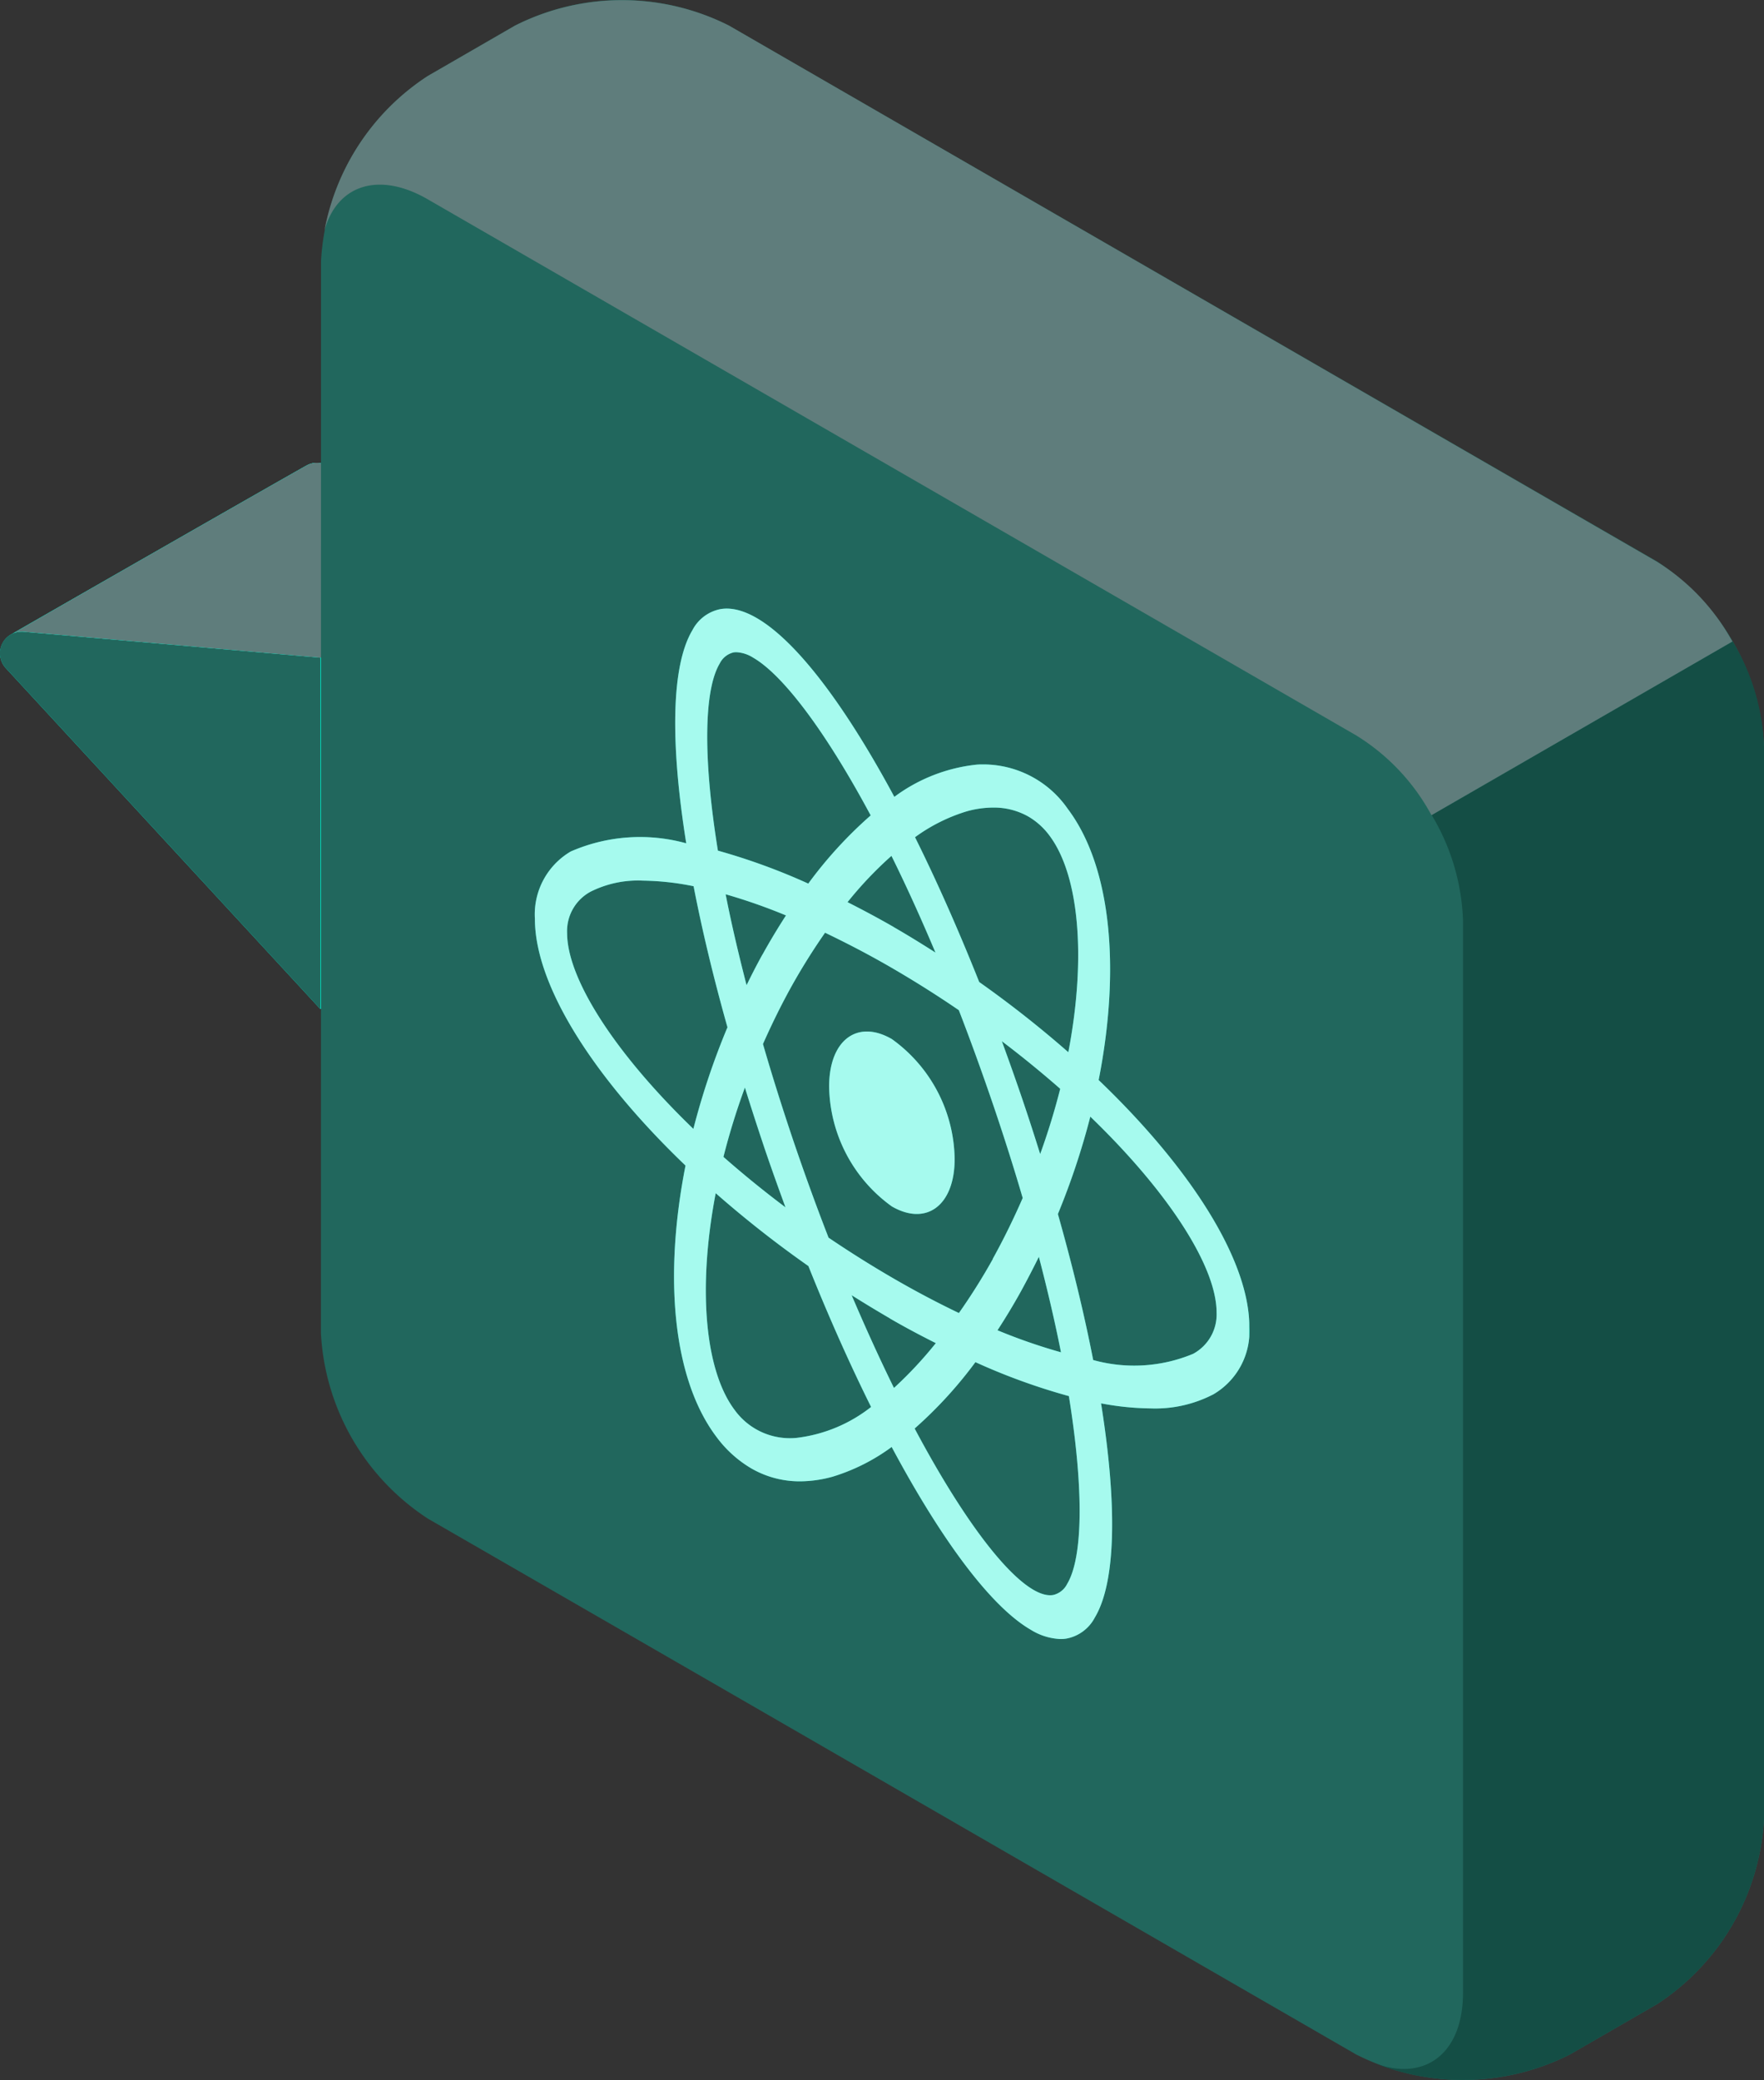 <svg id="Grupo_70689" data-name="Grupo 70689" xmlns="http://www.w3.org/2000/svg" xmlns:xlink="http://www.w3.org/1999/xlink" width="57.147" height="67.389" viewBox="0 0 57.147 67.389">
  <rect x="0" y="0" width="57.147" height="67.389" fill="#333333" stroke="none"/>
  <defs>
    <clipPath id="clip-path">
      <rect id="Rectángulo_8340" data-name="Rectángulo 8340" width="57.147" height="67.389" fill="none"/>
    </clipPath>
    <clipPath id="clip-path-2">
      <rect id="Rectángulo_8339" data-name="Rectángulo 8339" width="57.147" height="67.389" transform="translate(0 0)" fill="none"/>
    </clipPath>
    <clipPath id="clip-path-3">
      <rect id="Rectángulo_8338" data-name="Rectángulo 8338" width="23.153" height="33.386" transform="translate(17.318 19.713)" fill="none"/>
    </clipPath>
  </defs>
  <g id="Grupo_70668" data-name="Grupo 70668" clip-path="url(#clip-path)">
    <g id="Grupo_70667" data-name="Grupo 70667">
      <g id="Grupo_70666" data-name="Grupo 70666" clip-path="url(#clip-path-2)">
        <path id="Trazado_157903" data-name="Trazado 157903" d="M19.947,27.223V15.837L10.335,15a.683.683,0,0,0-.4.081c-.372.2-9.472,5.41-9.591,5.481a.705.705,0,0,0-.156,1.084l10.19,11.046Z" fill="#00f2cf"/>
        <path id="Trazado_157904" data-name="Trazado 157904" d="M10.379,32.692.189,21.646a.7.7,0,0,1,.578-1.178l9.612.838Z" fill="#21675d"/>
        <path id="Trazado_157905" data-name="Trazado 157905" d="M19.943,15.833l-9.564,5.476L.765,20.467a.727.727,0,0,0-.331.049c.768-.453,9.151-5.249,9.5-5.436A.672.672,0,0,1,10.338,15Z" fill="#00f2cf"/>
        <path id="Trazado_157906" data-name="Trazado 157906" d="M19.943,15.833l-9.564,5.476L.765,20.467a.727.727,0,0,0-.331.049c.768-.453,9.151-5.249,9.5-5.436A.672.672,0,0,1,10.338,15Z" fill="#5f7d7c"/>
        <path id="Trazado_157907" data-name="Trazado 157907" d="M10.4,8.459a7.66,7.66,0,0,1,3.465-6L16.683.829a7.656,7.656,0,0,1,6.929,0l30.07,17.362a7.659,7.659,0,0,1,3.465,6V58.93a7.661,7.661,0,0,1-3.465,6l-2.821,1.629a7.664,7.664,0,0,1-6.93,0l-8.877-5.126L23.515,54.769,13.861,49.2a7.656,7.656,0,0,1-3.464-6Z" fill="#21675d"/>
        <path id="Trazado_157908" data-name="Trazado 157908" d="M57.147,58.93a7.657,7.657,0,0,1-3.465,6L50.861,66.56a7.741,7.741,0,0,1-6.338.279c1.631.617,2.873-.3,2.873-2.279V29.822a7.092,7.092,0,0,0-1.014-3.415l9.75-5.629a7.083,7.083,0,0,1,1.015,3.415Z" fill="#144e45"/>
        <path id="Trazado_157909" data-name="Trazado 157909" d="M10.51,7.474c.4-1.471,1.746-1.94,3.346-1.018L43.933,23.824a6.871,6.871,0,0,1,2.441,2.586l9.747-5.625A6.988,6.988,0,0,0,53.68,18.2L23.619.83a7.706,7.706,0,0,0-6.935,0L13.856,2.463A7.64,7.64,0,0,0,10.51,7.474" fill="#5f7d7c"/>
        <path id="Trazado_157910" data-name="Trazado 157910" d="M35.592,34.992c.71-3.6.415-6.907-1-8.786a3.333,3.333,0,0,0-2.716-1.44c-.083,0-.166,0-.249.008a5.415,5.415,0,0,0-2.654,1.043c-2.03-3.776-4.016-6.1-5.433-6.1a1.254,1.254,0,0,0-.2.017,1.308,1.308,0,0,0-.908.682c-.685,1.145-.724,3.631-.2,6.906a5.608,5.608,0,0,0-3.743.265,2.363,2.363,0,0,0-1.16,2.182c0,2.17,1.912,5.151,4.879,7.993-.71,3.6-.416,6.908,1,8.787a3.805,3.805,0,0,0,1.126,1.021,3.123,3.123,0,0,0,1.586.422,3.99,3.99,0,0,0,1.06-.152,6.337,6.337,0,0,0,1.907-.961c1.613,3.016,3.215,5.176,4.508,5.923a1.963,1.963,0,0,0,.967.3,1.158,1.158,0,0,0,.2-.018,1.308,1.308,0,0,0,.908-.682c.687-1.149.725-3.647.2-6.936a9.008,9.008,0,0,0,1.594.163,4.083,4.083,0,0,0,2.049-.458,2.362,2.362,0,0,0,1.161-2.182c0-2.17-1.911-5.152-4.878-7.994m-3.431,5.794a19.9,19.9,0,0,1-1.1,1.751c-.663-.318-1.361-.682-2.1-1.11s-1.445-.873-2.123-1.332q-.586-1.506-1.147-3.159-.547-1.625-.978-3.115c.275-.62.577-1.241.918-1.856a20.512,20.512,0,0,1,1.094-1.75c.667.32,1.365.679,2.11,1.109Q30,32,31.063,32.728q.578,1.494,1.14,3.147.516,1.525.929,2.938c-.288.659-.609,1.319-.971,1.973m.981-5.11c-.224-.662-.454-1.308-.686-1.943.671.508,1.3,1.024,1.891,1.542-.175.693-.391,1.4-.649,2.115-.177-.565-.36-1.135-.556-1.714m-4.185-5.64c-.508-.293-1.006-.557-1.5-.808a12.282,12.282,0,0,1,1.423-1.5c.471.952.948,2,1.426,3.134-.443-.283-.892-.56-1.351-.825m-4.251.882c-.182.328-.353.661-.518,1-.269-1.044-.5-2.032-.678-2.946a18.109,18.109,0,0,1,1.955.685c-.259.4-.514.822-.759,1.265m.043,6.216c.227.671.462,1.327.7,1.976-.716-.537-1.386-1.085-2.01-1.634a22.383,22.383,0,0,1,.695-2.247c.194.627.4,1.261.614,1.9m4.082,5.581c.5.291,1,.554,1.489.8a12.955,12.955,0,0,1-1.356,1.452q-.682-1.388-1.371-3.005.61.385,1.238.75m4.25-.882q.3-.549.577-1.112c.287,1.1.527,2.136.717,3.094a18.27,18.27,0,0,1-2.057-.714c.261-.4.517-.823.763-1.268M31.723,31.816c-.678-1.7-1.377-3.278-2.08-4.692a5.6,5.6,0,0,1,1.671-.837,3.2,3.2,0,0,1,.859-.123,2.257,2.257,0,0,1,1.141.29,2.284,2.284,0,0,1,.68.611c.956,1.266,1.211,3.916.616,7.025a35.013,35.013,0,0,0-2.887-2.274m-5.538-3.189a20.289,20.289,0,0,0-2.928-1.068c-.5-3.1-.438-5.231.059-6.062a.674.674,0,0,1,.449-.36.562.562,0,0,1,.092-.007,1.123,1.123,0,0,1,.542.177c.948.547,2.317,2.33,3.808,5.111a13.74,13.74,0,0,0-2.022,2.209m-2.622,4.665a23.877,23.877,0,0,0-1.1,3.282c-2.567-2.476-4.091-4.88-4.091-6.347a1.45,1.45,0,0,1,.762-1.339,3.429,3.429,0,0,1,1.7-.357,8.689,8.689,0,0,1,1.636.181c.275,1.42.643,2.958,1.1,4.58m2.619,7.726c.656,1.64,1.34,3.173,2.031,4.565a4.817,4.817,0,0,1-2.4,1,2.206,2.206,0,0,1-2.018-.9c-.957-1.266-1.212-3.916-.616-7.026a35.1,35.1,0,0,0,3,2.358M31.6,44.131a20.246,20.246,0,0,0,3.028,1.1c.5,3.111.443,5.25-.055,6.083a.68.68,0,0,1-.451.36c-.9.159-2.616-1.867-4.491-5.393a13.786,13.786,0,0,0,1.969-2.15m2.672-4.8a23.8,23.8,0,0,0,1.05-3.154c2.568,2.477,4.091,4.88,4.091,6.346a1.449,1.449,0,0,1-.762,1.339,4.955,4.955,0,0,1-3.236.2c-.284-1.462-.669-3.052-1.143-4.728" fill="#00f2cf"/>
        <path id="Trazado_157911" data-name="Trazado 157911" d="M30.927,37.549c0,1.5-.911,2.185-2.034,1.537A4.869,4.869,0,0,1,26.861,35.2c0-1.5.91-2.185,2.032-1.536a4.866,4.866,0,0,1,2.034,3.883" fill="#00f2cf"/>
        <g id="Grupo_70665" data-name="Grupo 70665" opacity="0.65">
          <g id="Grupo_70664" data-name="Grupo 70664">
            <g id="Grupo_70663" data-name="Grupo 70663" clip-path="url(#clip-path-3)">
              <path id="Trazado_157912" data-name="Trazado 157912" d="M35.592,34.992c.71-3.6.415-6.907-1-8.786a3.333,3.333,0,0,0-2.716-1.44c-.083,0-.166,0-.249.008a5.415,5.415,0,0,0-2.654,1.043c-2.03-3.776-4.016-6.1-5.433-6.1a1.254,1.254,0,0,0-.2.017,1.308,1.308,0,0,0-.908.682c-.685,1.145-.724,3.631-.2,6.906a5.608,5.608,0,0,0-3.743.265,2.363,2.363,0,0,0-1.16,2.182c0,2.17,1.912,5.151,4.879,7.993-.71,3.6-.416,6.908,1,8.787a3.805,3.805,0,0,0,1.126,1.021,3.123,3.123,0,0,0,1.586.422,3.99,3.99,0,0,0,1.06-.152,6.337,6.337,0,0,0,1.907-.961c1.613,3.016,3.215,5.176,4.508,5.923a1.963,1.963,0,0,0,.967.3,1.158,1.158,0,0,0,.2-.018,1.308,1.308,0,0,0,.908-.682c.687-1.149.725-3.647.2-6.936a9.008,9.008,0,0,0,1.594.163,4.083,4.083,0,0,0,2.049-.458,2.362,2.362,0,0,0,1.161-2.182c0-2.17-1.911-5.152-4.878-7.994m-3.431,5.794a19.9,19.9,0,0,1-1.1,1.751c-.663-.318-1.361-.682-2.1-1.11s-1.445-.873-2.123-1.332q-.586-1.506-1.147-3.159-.547-1.625-.978-3.115c.275-.62.577-1.241.918-1.856a20.512,20.512,0,0,1,1.094-1.75c.667.32,1.365.679,2.11,1.109Q30,32,31.063,32.728q.578,1.494,1.14,3.147.516,1.525.929,2.938c-.288.659-.609,1.319-.971,1.973m.981-5.11c-.224-.662-.454-1.308-.686-1.943.671.508,1.3,1.024,1.891,1.542-.175.693-.391,1.4-.649,2.115-.177-.565-.36-1.135-.556-1.714m-4.185-5.64c-.508-.293-1.006-.557-1.5-.808a12.282,12.282,0,0,1,1.423-1.5c.471.952.948,2,1.426,3.134-.443-.283-.892-.56-1.351-.825m-4.251.882c-.182.328-.353.661-.518,1-.269-1.044-.5-2.032-.678-2.946a18.109,18.109,0,0,1,1.955.685c-.259.4-.514.822-.759,1.265m.043,6.216c.227.671.462,1.327.7,1.976-.716-.537-1.386-1.085-2.01-1.634a22.383,22.383,0,0,1,.695-2.247c.194.627.4,1.261.614,1.9m4.082,5.581c.5.291,1,.554,1.489.8a12.955,12.955,0,0,1-1.356,1.452q-.682-1.388-1.371-3.005.61.385,1.238.75m4.25-.882q.3-.549.577-1.112c.287,1.1.527,2.136.717,3.094a18.27,18.27,0,0,1-2.057-.714c.261-.4.517-.823.763-1.268M31.723,31.816c-.678-1.7-1.377-3.278-2.08-4.692a5.6,5.6,0,0,1,1.671-.837,3.2,3.2,0,0,1,.859-.123,2.257,2.257,0,0,1,1.141.29,2.284,2.284,0,0,1,.68.611c.956,1.266,1.211,3.916.616,7.025a35.013,35.013,0,0,0-2.887-2.274m-5.538-3.189a20.289,20.289,0,0,0-2.928-1.068c-.5-3.1-.438-5.231.059-6.062a.674.674,0,0,1,.449-.36.562.562,0,0,1,.092-.007,1.123,1.123,0,0,1,.542.177c.948.547,2.317,2.33,3.808,5.111a13.74,13.74,0,0,0-2.022,2.209m-2.622,4.665a23.877,23.877,0,0,0-1.1,3.282c-2.567-2.476-4.091-4.88-4.091-6.347a1.45,1.45,0,0,1,.762-1.339,3.429,3.429,0,0,1,1.7-.357,8.689,8.689,0,0,1,1.636.181c.275,1.42.643,2.958,1.1,4.58m2.619,7.726c.656,1.64,1.34,3.173,2.031,4.565a4.817,4.817,0,0,1-2.4,1,2.206,2.206,0,0,1-2.018-.9c-.957-1.266-1.212-3.916-.616-7.026a35.1,35.1,0,0,0,3,2.358M31.6,44.131a20.246,20.246,0,0,0,3.028,1.1c.5,3.111.443,5.25-.055,6.083a.68.68,0,0,1-.451.36c-.9.159-2.616-1.867-4.491-5.393a13.786,13.786,0,0,0,1.969-2.15m2.672-4.8a23.8,23.8,0,0,0,1.05-3.154c2.568,2.477,4.091,4.88,4.091,6.346a1.449,1.449,0,0,1-.762,1.339,4.955,4.955,0,0,1-3.236.2c-.284-1.462-.669-3.052-1.143-4.728" fill="#fff"/>
              <path id="Trazado_157913" data-name="Trazado 157913" d="M30.927,37.549c0,1.5-.911,2.185-2.034,1.537A4.869,4.869,0,0,1,26.861,35.2c0-1.5.91-2.185,2.032-1.536a4.866,4.866,0,0,1,2.034,3.883" fill="#fff"/>
            </g>
          </g>
        </g>
      </g>
    </g>
  </g>
</svg>
